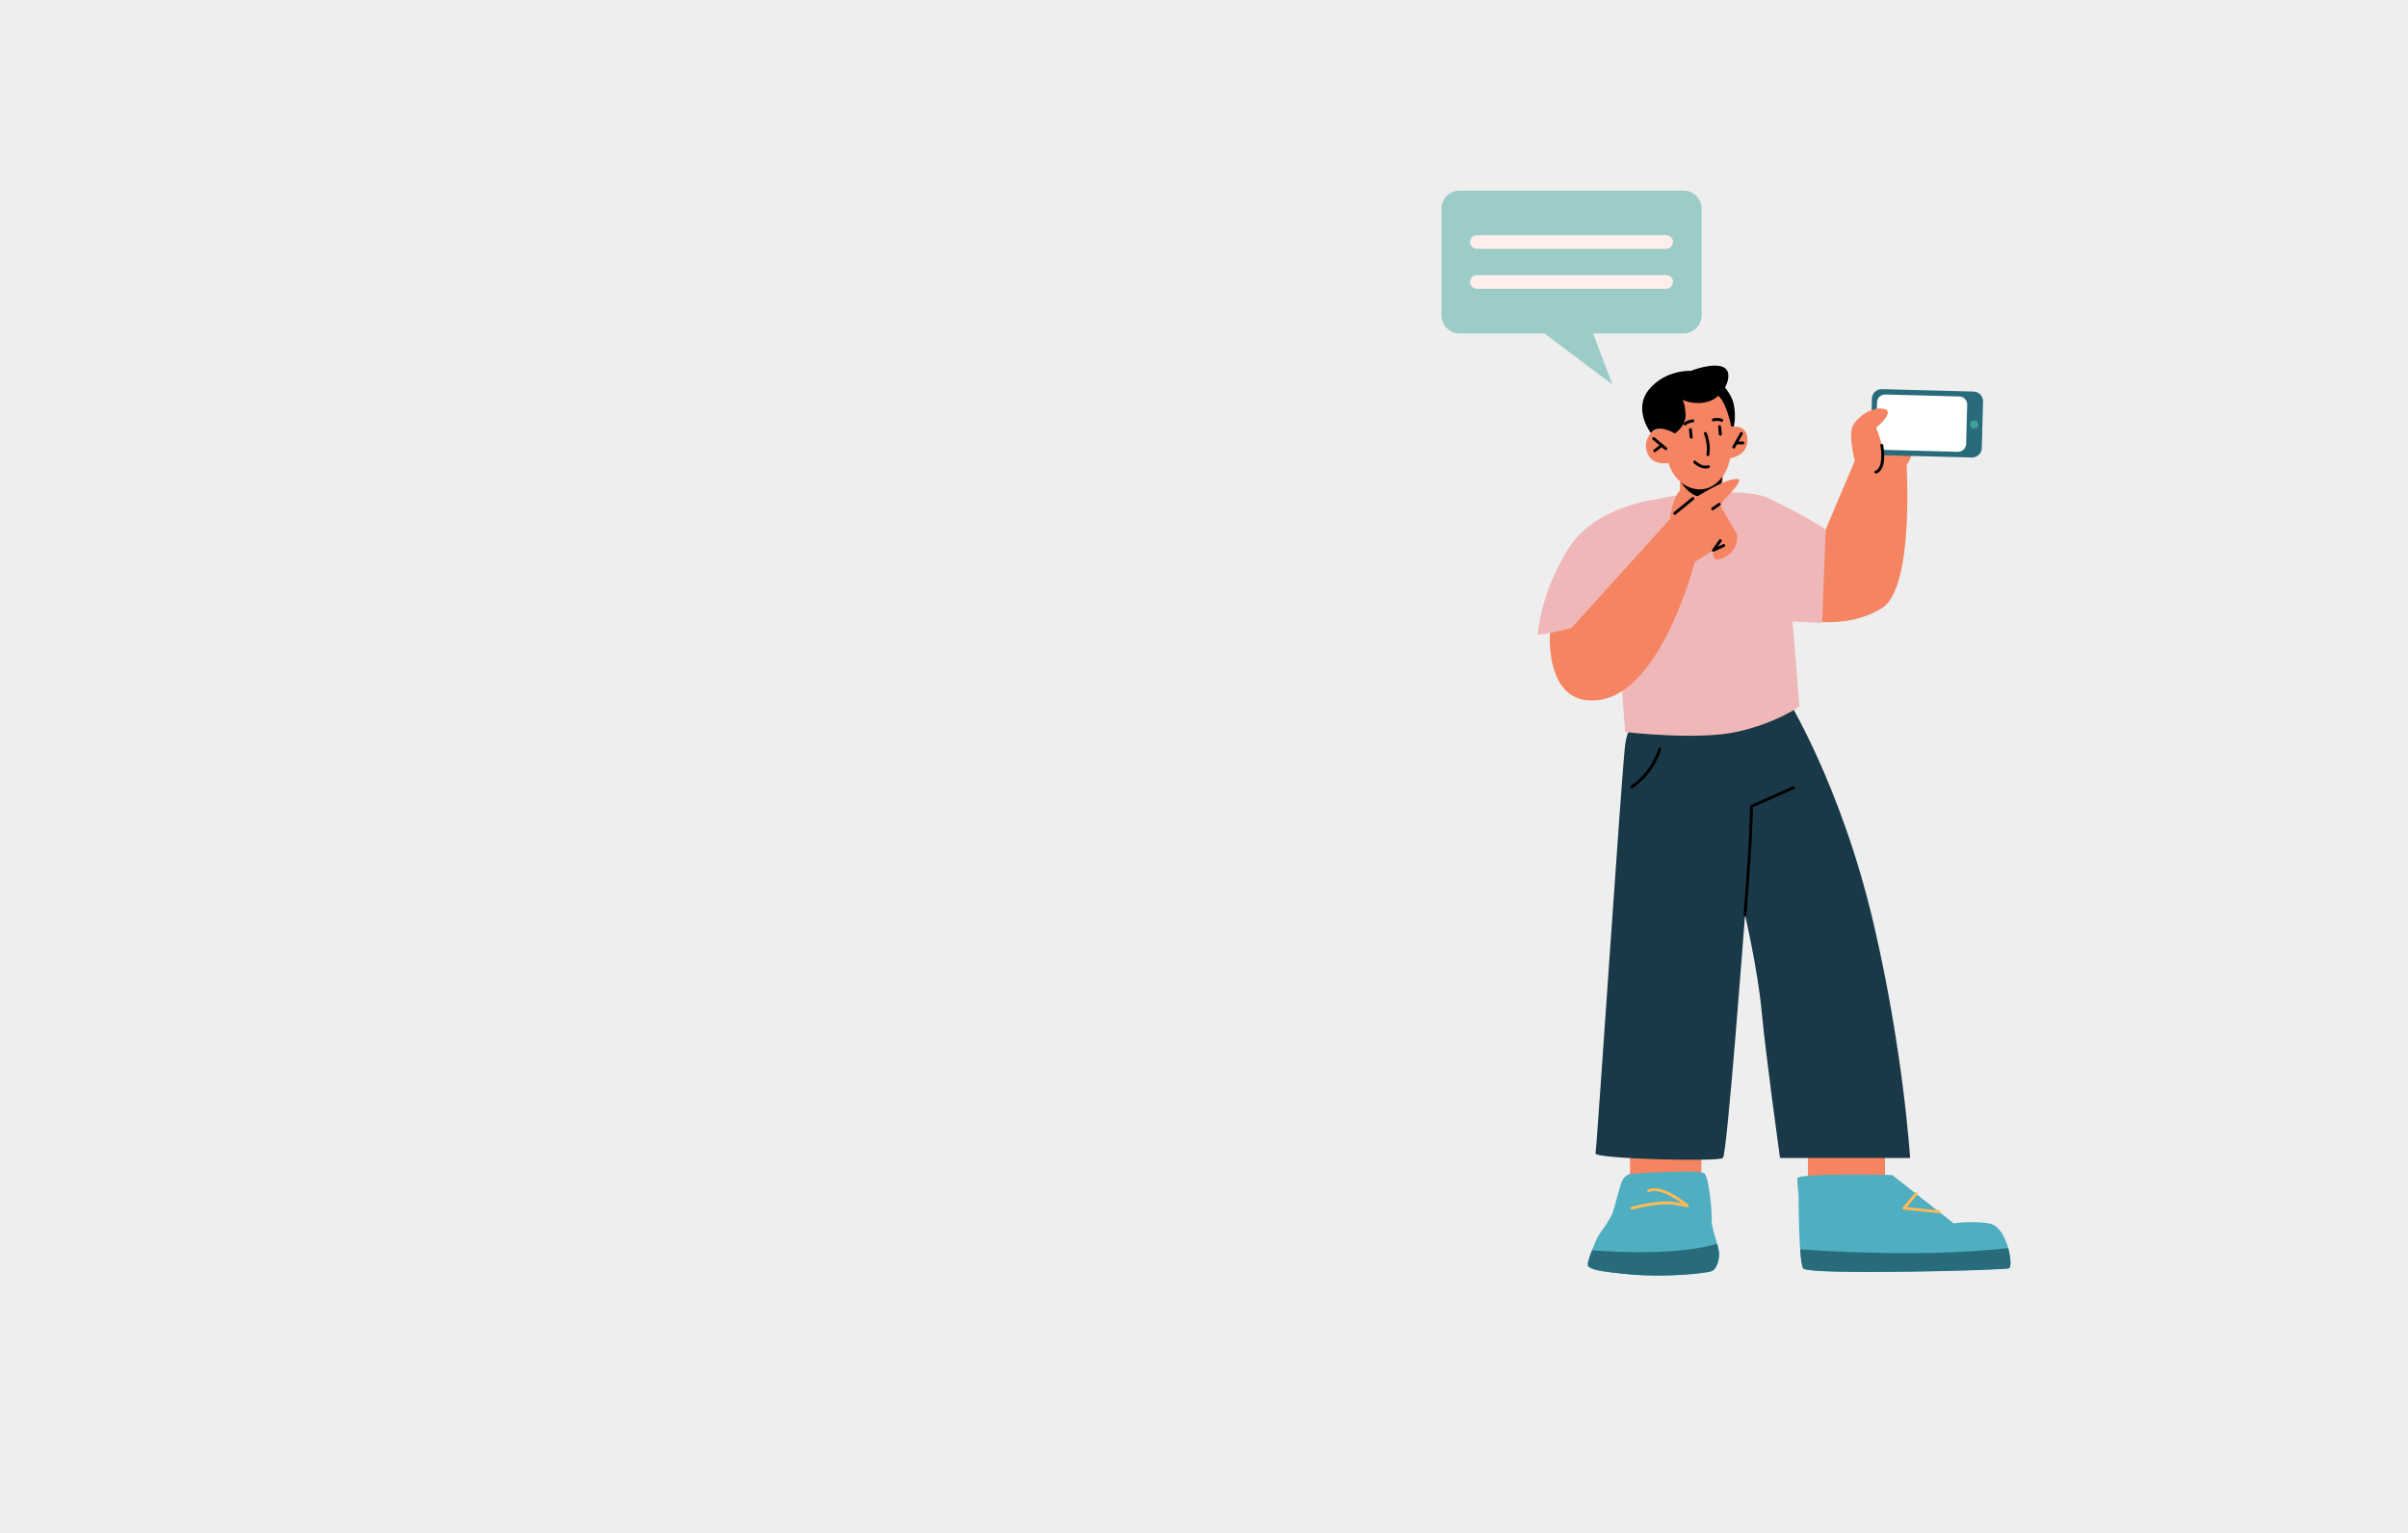 <svg width="1440" height="917" viewBox="0 0 1440 917" fill="none" xmlns="http://www.w3.org/2000/svg">
<rect width="1440" height="917" fill="#EEEEEE"/>
<g clip-path="url(#clip0_83_47)">
<path d="M1142.39 241.699C1143.41 243.525 1149.19 259.03 1142.21 274.656C1135.22 290.282 1117.93 279.416 1117.93 279.416V250.589L1142.39 241.699Z" fill="#F48462"/>
<path d="M1081.78 371.253C1081.78 371.253 1105.91 376.132 1125.6 363.62C1145.29 351.108 1139.96 274.656 1139.96 274.656H1109.63L1091.79 316.624L1081.78 371.253Z" fill="#F48462"/>
<path d="M1081.15 687.776V712.202L1127.25 710.496V687.776H1081.15Z" fill="#F48462"/>
<path d="M974.754 685.022V709.448L1017.43 707.742V685.022H974.754Z" fill="#F48462"/>
<path d="M1067.43 415.526C1067.43 415.526 1100.67 468.12 1120.39 552.324C1138.37 629.135 1142.24 692.655 1142.24 692.655H1064.46C1064.46 692.655 1055.8 630.033 1053.52 605.248C1051.24 580.462 1043.54 547.295 1043.54 547.295C1043.54 547.295 1032.87 690.23 1030.32 692.655C1027.78 695.08 953.355 693.194 954.134 689.901C954.943 686.608 969.809 461.235 971.847 445.609C978.052 397.565 1067.43 415.526 1067.43 415.526Z" fill="#193948"/>
<path d="M1028.01 749.859C1028.01 754.169 1026.58 759.109 1023.58 760.366C1020.61 761.623 996.544 764.197 975.504 762.371C955.362 760.605 951.166 759.139 949.698 757.313C948.978 756.385 950.387 752.074 952.006 747.883C952.096 747.674 952.185 747.434 952.275 747.225C953.115 745.129 953.984 743.094 954.583 741.627C955.213 740.25 955.962 738.933 956.861 737.646C959.049 734.652 963.365 728.426 964.474 725.223C965.913 720.943 968.13 711.693 969.629 707.353C971.128 703.072 974.754 702.174 974.754 702.174C974.754 702.174 1016.21 699.33 1019.17 701.815C1022.11 704.269 1023.61 724.625 1023.61 727.708V730.791C1023.61 733.665 1025.59 739.322 1026.85 744.022C1027.21 745.189 1027.47 746.297 1027.68 747.315C1027.86 748.272 1028.01 749.141 1028.01 749.859Z" fill="#4FAEC0"/>
<path d="M1201.4 758.66C1198.64 759.797 1081.04 763 1078.31 758.66C1077.47 757.342 1076.9 752.882 1076.51 747.315C1075.55 734.144 1075.55 714.537 1075.55 714.537C1075.55 714.537 1074.68 707.832 1074.86 704.748C1075.01 701.665 1131.57 702.863 1131.57 702.863L1168.34 731.809C1168.34 731.809 1178.44 730.013 1189.47 731.809C1195.32 732.737 1199.09 739.891 1200.95 746.626C1202.57 752.553 1202.72 758.121 1201.4 758.66Z" fill="#4FAEC0"/>
<path d="M1201.4 758.66C1198.64 759.797 1081.04 763 1078.31 758.66C1077.47 757.342 1076.9 752.882 1076.51 747.315C1098.87 748.901 1153.9 751.894 1200.92 746.596C1202.57 752.553 1202.72 758.121 1201.4 758.66Z" fill="#286C7C"/>
<path d="M1028.01 749.859C1028.01 754.169 1026.58 759.109 1023.58 760.366C1020.61 761.623 996.544 764.197 975.504 762.371C955.362 760.605 951.166 759.139 949.698 757.313C948.978 756.385 950.387 752.074 952.006 747.883C970.708 749.29 1004.46 750.577 1026.82 744.022C1027.18 745.189 1027.44 746.297 1027.65 747.315C1027.86 748.272 1028.01 749.141 1028.01 749.859Z" fill="#286C7C"/>
<path d="M1043.54 548.163C1043 548.133 1042.64 547.714 1042.67 547.235C1042.7 546.936 1045.13 516.164 1045.82 502.514C1046.51 488.894 1046.54 482.368 1046.54 482.308C1046.54 481.979 1046.75 481.65 1047.05 481.53L1072.22 470.335C1072.64 470.155 1073.18 470.335 1073.36 470.784C1073.54 471.233 1073.36 471.742 1072.91 471.921L1048.25 482.907C1048.22 484.763 1048.1 491.199 1047.53 502.634C1046.84 516.284 1044.41 547.086 1044.38 547.415C1044.38 547.834 1043.99 548.163 1043.54 548.163Z" fill="black"/>
<path d="M975.834 723.547C975.444 723.547 975.114 723.277 974.994 722.918C974.874 722.469 975.144 721.99 975.594 721.871C976.283 721.691 992.288 717.44 1000.77 718.907L1005.75 719.775C1001.22 716.452 991.958 710.615 986.234 713.04C985.814 713.22 985.275 713.04 985.095 712.591C984.915 712.142 985.125 711.633 985.544 711.453C994.296 707.712 1008.92 720.015 1009.55 720.553C1009.85 720.793 1009.94 721.212 1009.76 721.571C1009.58 721.93 1009.22 722.14 1008.83 722.05L1000.44 720.613C992.318 719.236 976.163 723.517 976.013 723.547C975.983 723.547 975.893 723.547 975.834 723.547Z" fill="#FFBA57"/>
<path d="M1159.5 725.702C1159.41 725.702 1138.46 723.547 1138.46 723.547C1138.13 723.517 1137.86 723.307 1137.74 723.008C1137.62 722.709 1137.68 722.38 1137.89 722.14L1145.2 713.549C1145.5 713.19 1146.04 713.13 1146.43 713.459C1146.79 713.758 1146.85 714.327 1146.52 714.686L1140.29 722.02L1159.62 723.996C1160.1 724.056 1160.43 724.475 1160.4 724.954C1160.31 725.373 1159.95 725.702 1159.5 725.702Z" fill="#FFBA57"/>
<path d="M1009.16 295.999C1009.16 295.999 986.234 295.909 973.855 307.973C961.477 320.006 971.877 437.886 971.877 437.886C971.877 437.886 1014.65 442.885 1038.09 437.886C1061.52 432.887 1076 422.65 1076 422.65C1076 422.65 1068.45 313.301 1062 301.716C1055.53 290.132 1009.16 295.999 1009.16 295.999Z" fill="#EFB7B7"/>
<path d="M1004.61 287.558L1004.73 302.375C1004.73 302.375 1010.39 307.045 1017.55 307.045C1027.24 307.045 1030.5 299.591 1030.5 299.591L1030.14 282.229L1004.61 287.558Z" fill="#F48462"/>
<path d="M1004.61 287.198C1004.61 287.198 1010.45 299.172 1021.39 297.376C1030.2 295.909 1030.11 283.487 1030.11 283.487L1004.61 287.198Z" fill="black"/>
<path d="M1033.86 244.482C1033.86 244.482 1039.43 270.914 1031.01 283.726C1022.59 296.568 1011.32 293.035 1006.22 289.234C999.361 284.145 997.833 276.931 997.833 276.931C997.833 276.931 988.541 278.937 985.304 271.393C981.918 263.461 987.612 256.935 992.258 256.486C996.904 256.037 997.473 256.875 997.473 256.875L995.974 248.374C995.974 248.434 1023.79 216.494 1033.86 244.482Z" fill="#F48462"/>
<path d="M1029.57 256.995C1029.57 256.995 1043.6 250.739 1044.89 261.635C1046.39 274.267 1031.22 274.656 1031.22 274.656L1029.57 256.995Z" fill="#F48462"/>
<path d="M1036.8 268.31C1036.65 268.31 1036.5 268.28 1036.38 268.19C1035.96 267.951 1035.81 267.442 1036.05 267.023L1040.63 258.881C1040.87 258.462 1041.38 258.312 1041.8 258.551C1042.22 258.791 1042.37 259.3 1042.13 259.719L1037.55 267.861C1037.4 268.13 1037.1 268.31 1036.8 268.31Z" fill="black"/>
<path d="M996.154 269.268C995.975 269.268 995.765 269.208 995.615 269.058L988.332 263.012C987.972 262.712 987.912 262.173 988.212 261.784C988.512 261.425 989.051 261.365 989.441 261.665L996.724 267.711C997.084 268.011 997.144 268.549 996.844 268.939C996.664 269.148 996.424 269.268 996.154 269.268Z" fill="black"/>
<path d="M989.531 270.495C989.261 270.495 989.021 270.375 988.841 270.166C988.542 269.807 988.602 269.238 988.991 268.969L993.187 265.706C993.547 265.406 994.116 265.466 994.386 265.855C994.686 266.245 994.626 266.783 994.236 267.053L990.04 270.316C989.92 270.435 989.741 270.495 989.531 270.495Z" fill="black"/>
<path d="M1042.25 265.796H1038.23C1037.76 265.796 1037.37 265.406 1037.37 264.927C1037.37 264.448 1037.76 264.059 1038.23 264.059H1042.25C1042.73 264.059 1043.12 264.448 1043.12 264.927C1043.12 265.406 1042.73 265.796 1042.25 265.796Z" fill="black"/>
<path d="M1011.35 262.383C1010.9 262.383 1010.54 262.054 1010.48 261.605L1010 257.055C1009.94 256.576 1010.3 256.157 1010.78 256.097C1011.23 256.037 1011.68 256.396 1011.74 256.875L1012.22 261.425C1012.28 261.904 1011.92 262.323 1011.44 262.383C1011.41 262.383 1011.38 262.383 1011.35 262.383Z" fill="black"/>
<path d="M1028.76 260.617C1028.31 260.617 1027.95 260.288 1027.89 259.839L1027.45 255.289C1027.39 254.81 1027.74 254.391 1028.22 254.331C1028.7 254.301 1029.12 254.63 1029.18 255.109L1029.66 259.659C1029.72 260.138 1029.36 260.557 1028.88 260.617C1028.82 260.617 1028.79 260.617 1028.76 260.617Z" fill="black"/>
<path d="M1021.36 272.89C1020.76 272.8 1020.43 272.381 1020.49 271.902C1021.48 265.167 1019.05 259.689 1019.02 259.629C1018.81 259.21 1019.02 258.671 1019.44 258.492C1019.89 258.282 1020.4 258.492 1020.58 258.911C1020.7 259.15 1023.28 264.898 1022.2 272.142C1022.14 272.591 1021.78 272.89 1021.36 272.89Z" fill="black"/>
<path d="M1029.63 252.325C1029.48 252.325 1029.36 252.295 1029.24 252.235C1027.51 251.337 1024.84 251.996 1024.81 251.996C1024.36 252.116 1023.88 251.846 1023.76 251.367C1023.64 250.918 1023.91 250.439 1024.39 250.32C1024.51 250.29 1027.72 249.481 1030.05 250.709C1030.47 250.918 1030.65 251.457 1030.41 251.876C1030.23 252.176 1029.93 252.325 1029.63 252.325Z" fill="black"/>
<path d="M1007.63 254.48C1007.42 254.48 1007.18 254.391 1007.03 254.241C1006.7 253.912 1006.67 253.373 1007.03 253.014C1008.86 251.128 1012.16 250.888 1012.28 250.888C1012.73 250.888 1013.18 251.218 1013.21 251.697C1013.24 252.176 1012.88 252.595 1012.4 252.625C1012.37 252.625 1009.64 252.834 1008.26 254.241C1008.08 254.391 1007.87 254.48 1007.63 254.48Z" fill="black"/>
<path d="M1001.64 259.27C1001.64 259.27 1008.38 254.72 1007.99 247.775C1007.6 240.86 1006.08 239.094 1006.08 239.094C1006.08 239.094 1013.03 242.776 1021.66 240.172C1031.43 237.238 1036.83 223.798 1031.49 220.146C1025.56 216.075 1011.11 221.822 1011.11 221.822C1011.11 221.822 995.975 220.984 986.114 232.988C976.253 244.991 987.313 259.12 987.313 259.12C987.313 259.12 990.22 252.954 1001.64 259.27Z" fill="black"/>
<path d="M1019.92 280.254C1016.09 280.254 1013 277.111 1012.85 276.961C1012.52 276.632 1012.52 276.063 1012.88 275.734C1013.21 275.404 1013.78 275.404 1014.11 275.764C1014.14 275.793 1017.73 279.445 1021.42 278.308C1021.87 278.158 1022.35 278.428 1022.5 278.877C1022.65 279.326 1022.38 279.805 1021.93 279.954C1021.24 280.164 1020.58 280.254 1019.92 280.254Z" fill="black"/>
<path d="M1028.76 228.707C1028.76 228.707 1035.27 234.634 1036.8 241.878C1038.32 249.122 1036.8 255.229 1036.8 255.229L1035.33 255.199C1035.33 255.199 1031.82 237.658 1026.16 236.041C1020.49 234.455 1028.76 228.707 1028.76 228.707Z" fill="black"/>
<path d="M993.337 298.304C993.337 298.304 954.523 301.507 937.709 328.477C920.865 355.448 919.576 379.695 919.576 379.695L980.03 371.253L993.337 298.304Z" fill="#EFB7B7"/>
<path d="M1058.08 371.253L1089.7 372.6L1091.79 316.624C1091.79 316.624 1060.74 297.047 1048.19 295.52C1035.63 293.993 1058.08 371.253 1058.08 371.253Z" fill="#EFB7B7"/>
<path d="M926.919 378.647C926.919 378.647 923.383 423.338 956.442 418.699C993.967 413.43 1013.48 336.051 1013.48 336.051L1024.69 329.166C1024.69 329.166 1022.53 337.996 1031.52 333.237C1040.48 328.477 1038.71 319.587 1038.71 319.587L1028.22 301.627C1028.22 301.627 1043.72 287.258 1039.13 286.54C1032.06 285.432 1010.03 300.1 1010.03 300.1C1010.03 300.1 1011.23 291.239 1006.11 292.706C1000.59 294.293 998.612 310.607 998.612 310.607L939.747 375.624L926.919 378.647Z" fill="#F48462"/>
<path d="M1024.66 330.034C1024.42 330.034 1024.15 329.914 1024 329.735C1023.76 329.435 1023.73 328.986 1023.97 328.687L1028.07 322.91C1028.34 322.521 1028.88 322.431 1029.27 322.7C1029.66 322.97 1029.75 323.508 1029.48 323.897L1027.27 327.011L1030.44 325.514C1030.86 325.304 1031.4 325.484 1031.58 325.933C1031.79 326.352 1031.61 326.891 1031.16 327.071L1024.99 329.944C1024.93 330.034 1024.81 330.034 1024.66 330.034Z" fill="black"/>
<path d="M1001.55 307.913C1001.31 307.913 1001.04 307.793 1000.89 307.583C1000.59 307.224 1000.65 306.685 1001.01 306.356L1011.8 297.526C1012.16 297.226 1012.7 297.286 1013.03 297.645C1013.33 298.005 1013.27 298.543 1012.91 298.873L1002.12 307.703C1001.94 307.853 1001.76 307.913 1001.55 307.913Z" fill="black"/>
<path d="M1024.18 305.219C1023.91 305.219 1023.64 305.099 1023.46 304.83C1023.19 304.44 1023.31 303.902 1023.7 303.632L1027.68 300.938C1028.07 300.669 1028.61 300.788 1028.88 301.178C1029.15 301.567 1029.03 302.106 1028.64 302.375L1024.66 305.069C1024.51 305.189 1024.36 305.219 1024.18 305.219Z" fill="black"/>
<path d="M975.833 471.592C975.564 471.592 975.294 471.472 975.114 471.233C974.844 470.844 974.934 470.305 975.324 470.035C988.242 461.025 991.629 447.914 991.689 447.795C991.808 447.345 992.258 447.046 992.738 447.166C993.187 447.286 993.487 447.735 993.367 448.214C993.217 448.782 989.8 462.073 976.343 471.472C976.163 471.532 975.983 471.592 975.833 471.592Z" fill="black"/>
<path d="M1179.13 273.668L1124.31 272.231C1121.11 272.142 1118.56 269.477 1118.65 266.245L1119.4 238.436C1119.49 235.233 1122.16 232.688 1125.39 232.778L1180.21 234.215C1183.42 234.305 1185.97 236.969 1185.88 240.202L1185.13 268.011C1185.04 271.214 1182.37 273.758 1179.13 273.668Z" fill="#286C7C"/>
<path d="M1170.8 270.256L1126.53 269.088C1123.86 269.028 1121.8 266.813 1121.86 264.149L1122.49 240.651C1122.55 237.987 1124.76 235.921 1127.43 235.981L1171.7 237.149C1174.37 237.209 1176.44 239.424 1176.38 242.088L1175.75 265.586C1175.66 268.25 1173.44 270.316 1170.8 270.256Z" fill="white"/>
<path d="M1183.09 254.031C1183.06 255.408 1181.92 256.486 1180.54 256.456C1179.16 256.426 1178.08 255.289 1178.11 253.912C1178.14 252.535 1179.28 251.457 1180.66 251.487C1182.04 251.517 1183.12 252.654 1183.09 254.031Z" fill="#3F9E97"/>
<path d="M1109.63 277.29C1109.63 277.29 1104.8 260.018 1108.13 254.391C1111.49 248.763 1119.64 243.016 1126.71 244.602C1133.76 246.189 1121.89 255.887 1121.89 255.887C1121.89 255.887 1129.32 272.231 1124.49 279.984C1119.67 287.737 1109.63 277.29 1109.63 277.29Z" fill="#F48462"/>
<path d="M1121.8 283.277C1121.44 283.277 1121.11 283.067 1120.99 282.708C1120.81 282.259 1121.05 281.75 1121.5 281.601C1126.02 279.924 1125.15 270.166 1124.46 266.544C1124.37 266.065 1124.67 265.616 1125.15 265.526C1125.63 265.436 1126.08 265.736 1126.17 266.215C1126.29 266.813 1128.96 280.733 1122.13 283.217C1121.98 283.277 1121.89 283.277 1121.8 283.277Z" fill="black"/>
<path d="M1006.7 199.432H872.88C866.885 199.432 862 194.582 862 188.566V124.866C862 118.849 866.855 114 872.88 114H1006.7C1012.7 114 1017.58 118.849 1017.58 124.866V188.566C1017.58 194.553 1012.7 199.432 1006.7 199.432Z" fill="#9BCCC7"/>
<path d="M948.589 188.835L964.294 230.054L915.26 193.205L948.589 188.835Z" fill="#9BCCC7"/>
<path d="M996.364 148.843H883.22C880.972 148.843 879.114 147.017 879.114 144.742C879.114 142.467 880.942 140.641 883.22 140.641H996.364C998.612 140.641 1000.47 142.467 1000.47 144.742C1000.47 147.017 998.612 148.843 996.364 148.843Z" fill="#FFEEEB"/>
<path d="M996.364 172.761H883.22C880.972 172.761 879.114 170.935 879.114 168.66C879.114 166.415 880.942 164.559 883.22 164.559H996.364C998.612 164.559 1000.47 166.385 1000.47 168.66C1000.44 170.935 998.612 172.761 996.364 172.761Z" fill="#FFEEEB"/>
</g>
<defs>
<clipPath id="clip0_83_47">
<rect width="395" height="649" fill="white" transform="translate(862 114)"/>
</clipPath>
</defs>
</svg>
